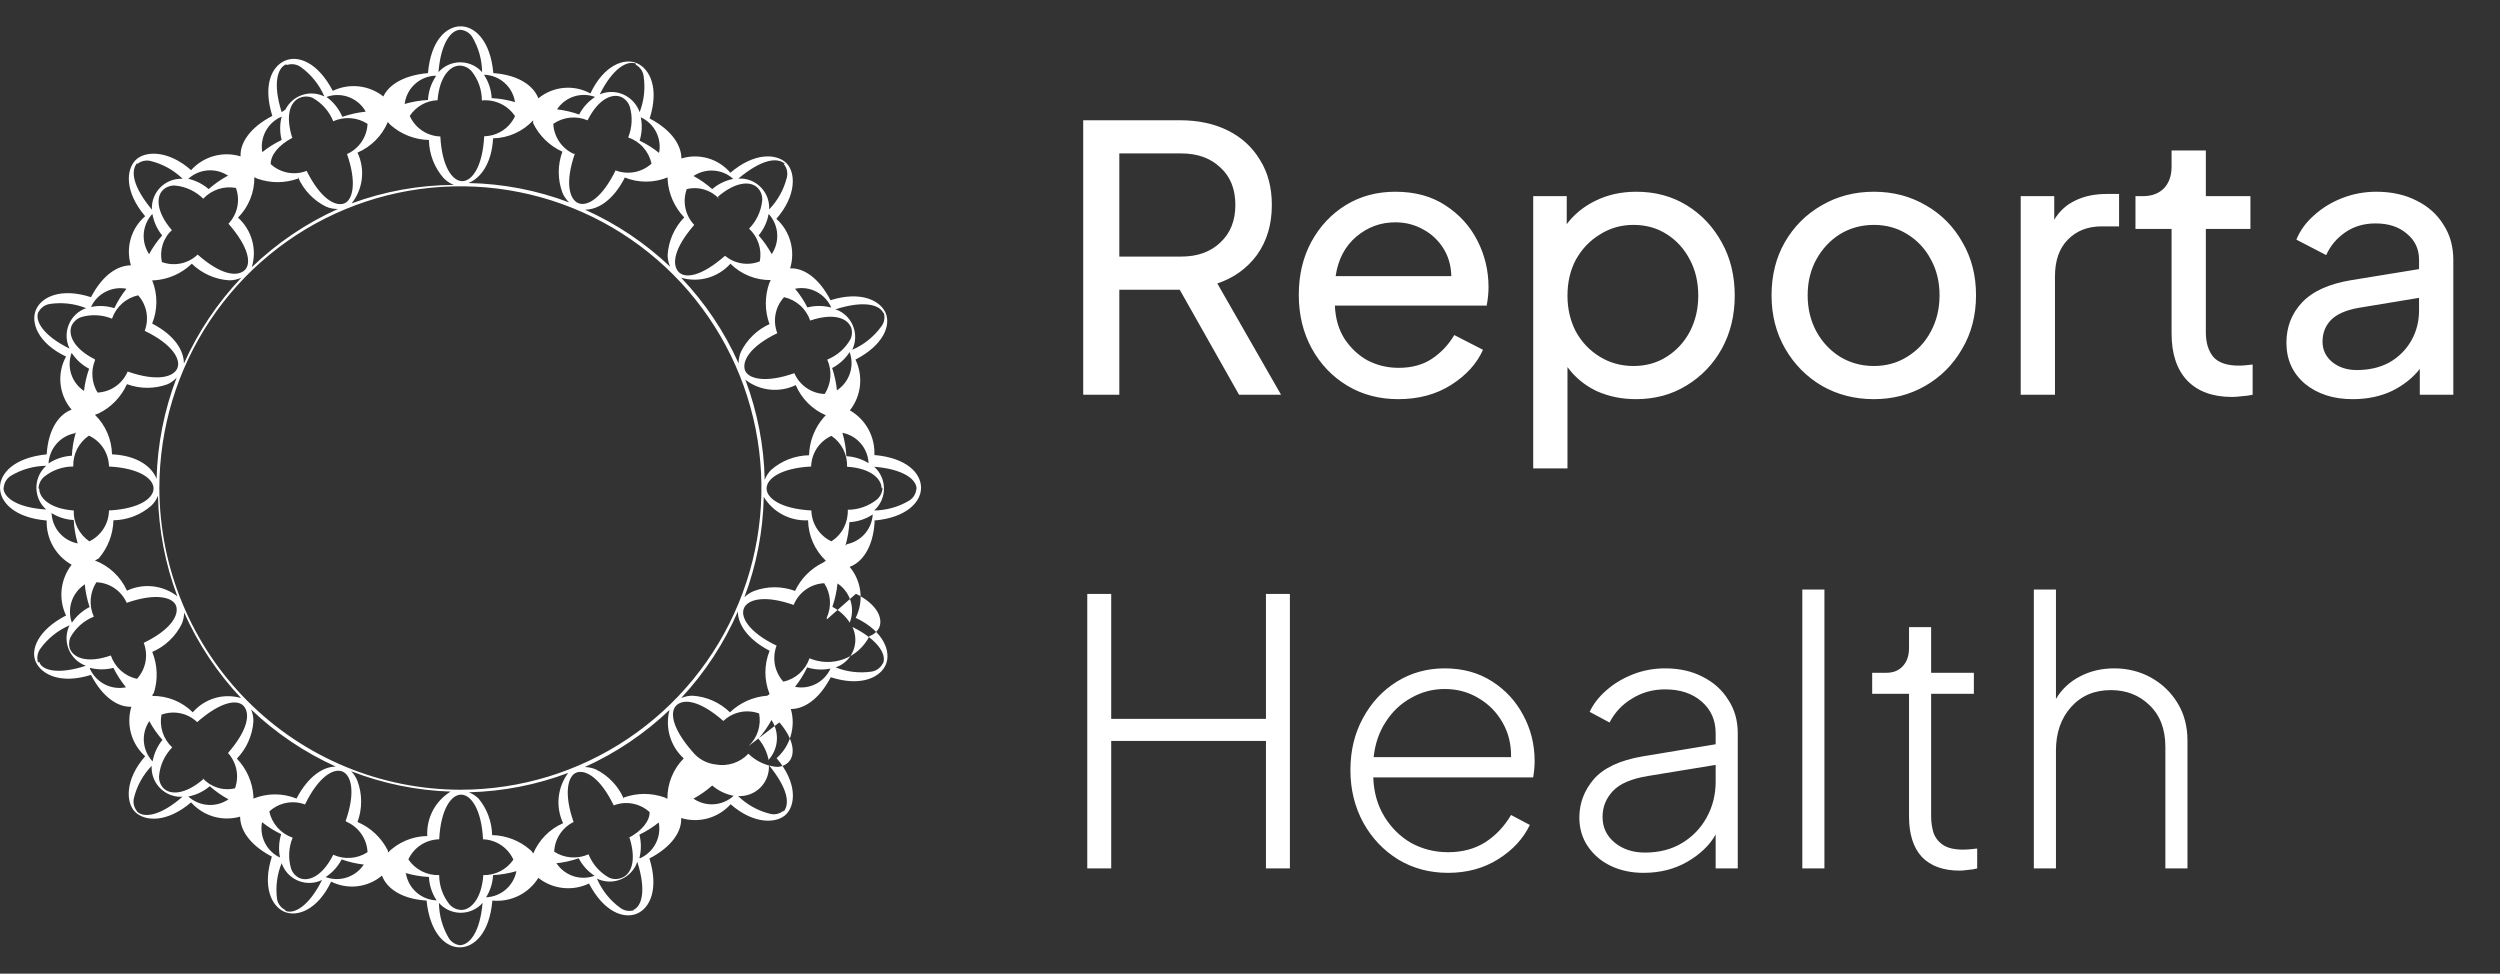 <svg width="95" height="37" viewBox="0 0 95 37" fill="none" xmlns="http://www.w3.org/2000/svg">
<rect x="0" y="0" width="95" height="37" fill="#333333" stroke="none"/>
<path d="M33.227 19.78C34.432 19.673 35 19.087 35 18.536C35 17.985 34.459 17.398 33.227 17.291C33.242 16.95 33.163 16.611 32.999 16.311C32.835 16.012 32.591 15.763 32.295 15.594C32.508 15.325 32.64 15.001 32.678 14.66C32.715 14.319 32.657 13.974 32.508 13.665C33.59 13.105 33.856 12.35 33.652 11.887C33.448 11.425 32.721 11.043 31.559 11.408C31.098 10.519 30.504 10.172 30.025 10.199C30.126 9.867 30.13 9.514 30.037 9.18C29.945 8.847 29.759 8.546 29.502 8.315C30.282 7.426 30.238 6.537 29.875 6.19C29.511 5.844 28.686 5.773 27.755 6.564C27.531 6.302 27.235 6.111 26.905 6.015C26.574 5.919 26.223 5.921 25.893 6.022C25.893 5.551 25.565 4.964 24.687 4.502C25.059 3.337 24.687 2.618 24.208 2.404C23.729 2.191 22.949 2.466 22.435 3.551C22.124 3.381 21.77 3.307 21.418 3.341C21.065 3.374 20.731 3.512 20.457 3.737C20.289 3.284 19.739 2.849 18.746 2.778C18.64 1.56 18.054 1 17.504 1C16.955 1 16.369 1.542 16.263 2.778C15.279 2.866 14.747 3.266 14.569 3.666C14.301 3.454 13.978 3.321 13.638 3.283C13.297 3.245 12.954 3.304 12.645 3.453C12.086 2.378 11.333 2.084 10.827 2.307C10.322 2.529 9.985 3.24 10.348 4.404C9.462 4.866 9.116 5.462 9.142 5.942C8.812 5.841 8.459 5.837 8.126 5.93C7.793 6.022 7.494 6.208 7.262 6.466C6.376 5.684 5.489 5.728 5.143 6.093C4.797 6.457 4.726 7.284 5.516 8.217C5.254 8.442 5.064 8.738 4.968 9.069C4.872 9.401 4.874 9.753 4.975 10.083C4.496 10.083 3.919 10.412 3.458 11.292C2.297 10.919 1.57 11.292 1.366 11.772C1.162 12.252 1.428 13.034 2.51 13.55C2.335 13.867 2.263 14.231 2.301 14.592C2.339 14.952 2.486 15.293 2.722 15.567C2.27 15.727 1.836 16.269 1.774 17.265C0.55 17.389 0 17.976 0 18.527C0 19.078 0.541 19.673 1.774 19.78C1.763 20.12 1.846 20.457 2.013 20.753C2.18 21.049 2.426 21.294 2.722 21.46C2.512 21.73 2.381 22.053 2.343 22.394C2.306 22.734 2.363 23.079 2.51 23.388C1.428 23.948 1.144 24.704 1.366 25.166C1.587 25.628 2.297 26.01 3.458 25.646C3.919 26.535 4.514 26.881 4.992 26.855C4.892 27.186 4.888 27.539 4.98 27.873C5.073 28.207 5.259 28.507 5.516 28.739C4.735 29.628 4.78 30.516 5.143 30.863C5.507 31.209 6.331 31.281 7.262 30.49C7.49 30.747 7.786 30.934 8.115 31.03C8.445 31.126 8.795 31.127 9.125 31.032C9.125 31.512 9.453 32.089 10.331 32.551C9.958 33.716 10.331 34.445 10.809 34.649C11.288 34.853 12.069 34.587 12.583 33.502C12.893 33.657 13.241 33.718 13.584 33.677C13.928 33.636 14.252 33.495 14.516 33.272C14.676 33.725 15.217 34.16 16.21 34.222C16.334 35.449 16.919 36 17.469 36C18.019 36 18.604 35.458 18.71 34.222C19.053 34.255 19.397 34.192 19.706 34.04C20.014 33.888 20.275 33.652 20.457 33.36C20.726 33.572 21.049 33.704 21.389 33.742C21.729 33.78 22.073 33.721 22.382 33.574C22.949 34.658 23.703 34.925 24.199 34.72C24.696 34.516 25.042 33.787 24.678 32.623C25.565 32.16 25.911 31.565 25.884 31.085C26.215 31.186 26.567 31.19 26.9 31.097C27.233 31.004 27.533 30.818 27.764 30.561C28.651 31.343 29.538 31.298 29.884 30.934C30.229 30.57 30.3 29.743 29.511 28.81C29.768 28.582 29.955 28.285 30.05 27.955C30.146 27.625 30.147 27.274 30.052 26.943C30.531 26.943 31.107 26.614 31.568 25.735C32.73 26.108 33.457 25.735 33.661 25.255C33.865 24.775 33.599 23.993 32.517 23.477C32.671 23.167 32.732 22.818 32.691 22.474C32.65 22.13 32.509 21.805 32.286 21.54C32.739 21.38 33.173 20.837 33.235 19.842M32.127 20.731C32.212 20.442 32.262 20.143 32.278 19.842C32.594 19.825 32.9 19.724 33.164 19.549C33.148 19.818 33.044 20.075 32.868 20.279C32.691 20.483 32.453 20.623 32.189 20.677L32.127 20.731ZM32.526 22.562C33.342 22.971 33.555 23.495 33.413 23.841C33.376 23.919 33.324 23.988 33.26 24.044C33.196 24.101 33.121 24.144 33.04 24.17C32.839 24.575 32.491 24.888 32.068 25.045C31.644 25.202 31.177 25.191 30.761 25.015C30.686 25.236 30.555 25.434 30.381 25.59C30.207 25.745 29.996 25.853 29.768 25.904C29.603 25.722 29.491 25.497 29.446 25.256C29.4 25.014 29.423 24.764 29.511 24.535C28.456 24.028 28.128 23.451 28.27 23.113C28.412 22.775 29.05 22.597 30.158 22.988C30.253 22.754 30.413 22.551 30.619 22.405C30.824 22.258 31.068 22.174 31.32 22.162C31.445 22.354 31.519 22.574 31.536 22.802C31.553 23.031 31.512 23.26 31.418 23.468V23.539L32.526 22.562ZM29.617 27.45C30.212 28.143 30.22 28.712 29.954 28.97C29.892 29.029 29.818 29.075 29.737 29.104C29.656 29.134 29.57 29.145 29.484 29.139C29.09 29.095 28.721 28.919 28.438 28.641C28.282 28.808 28.086 28.932 27.869 29.004C27.652 29.075 27.421 29.091 27.197 29.05C26.852 29.012 26.537 28.84 26.319 28.57C25.538 27.681 25.432 27.041 25.716 26.792C26 26.543 26.602 26.623 27.489 27.397C27.666 27.227 27.887 27.11 28.127 27.06C28.367 27.01 28.616 27.028 28.846 27.112C28.889 27.335 28.875 27.566 28.805 27.782C28.736 27.998 28.612 28.192 28.447 28.348L29.617 27.45ZM23.916 31.814C24.199 32.703 23.987 33.209 23.641 33.351C23.563 33.386 23.478 33.404 23.392 33.404C23.307 33.404 23.222 33.386 23.144 33.351C22.79 33.153 22.515 32.84 22.364 32.463C22.156 32.557 21.927 32.597 21.7 32.58C21.472 32.563 21.252 32.489 21.06 32.365C21.07 32.128 21.143 31.898 21.273 31.699C21.403 31.5 21.583 31.34 21.796 31.236C21.406 30.125 21.584 29.459 21.92 29.352C22.257 29.245 22.807 29.547 23.322 30.605C23.55 30.516 23.8 30.492 24.041 30.538C24.282 30.584 24.506 30.696 24.687 30.863C24.687 31.183 24.421 31.565 23.854 31.858L23.916 31.814ZM18.365 33.263C18.302 34.151 17.895 34.578 17.531 34.578C17.445 34.576 17.36 34.556 17.282 34.519C17.205 34.482 17.135 34.43 17.079 34.365C16.827 34.05 16.689 33.658 16.689 33.254C16.459 33.262 16.232 33.211 16.027 33.107C15.822 33.003 15.647 32.849 15.518 32.658C15.622 32.433 15.786 32.242 15.993 32.107C16.201 31.972 16.442 31.898 16.689 31.894C16.751 30.721 17.159 30.196 17.522 30.196C17.886 30.196 18.294 30.73 18.356 31.894C18.601 31.902 18.839 31.979 19.042 32.115C19.246 32.252 19.408 32.443 19.509 32.667C19.381 32.854 19.208 33.005 19.007 33.108C18.805 33.211 18.581 33.261 18.356 33.254L18.365 33.263ZM6.056 18.544C6.056 16.277 6.727 14.061 7.984 12.176C9.24 10.29 11.026 8.821 13.116 7.953C15.206 7.085 17.505 6.857 19.724 7.299C21.943 7.741 23.981 8.832 25.581 10.434C27.181 12.037 28.271 14.079 28.714 16.302C29.156 18.526 28.931 20.831 28.066 22.926C27.202 25.021 25.737 26.812 23.857 28.073C21.977 29.334 19.767 30.008 17.504 30.01C14.47 30.007 11.561 28.799 9.415 26.649C7.269 24.5 6.061 21.585 6.056 18.544ZM13.186 31.236C13.409 31.336 13.6 31.496 13.738 31.699C13.876 31.901 13.955 32.138 13.966 32.383C13.775 32.508 13.555 32.582 13.327 32.599C13.099 32.616 12.871 32.575 12.663 32.48C12.255 33.298 11.732 33.511 11.386 33.369C11.309 33.333 11.239 33.281 11.183 33.217C11.127 33.153 11.084 33.077 11.058 32.996C10.947 32.612 10.969 32.202 11.12 31.832C10.899 31.756 10.702 31.625 10.546 31.45C10.391 31.276 10.283 31.064 10.233 30.836C10.413 30.671 10.634 30.558 10.874 30.511C11.113 30.464 11.361 30.484 11.59 30.57C12.104 29.512 12.672 29.183 13.009 29.316C13.346 29.45 13.523 30.099 13.133 31.201L13.186 31.236ZM11.271 30.347C10.745 30.133 10.156 30.133 9.63 30.347V30.25C9.593 29.716 9.37 29.213 9.001 28.828C9.372 28.443 9.595 27.939 9.63 27.405C9.633 27.253 9.602 27.101 9.541 26.961C10.486 27.86 11.574 28.593 12.76 29.13C12.299 29.13 11.723 29.476 11.271 30.338V30.347ZM7.724 29.61C7.032 30.205 6.464 30.214 6.207 29.947C6.146 29.881 6.1 29.802 6.073 29.716C6.045 29.63 6.037 29.539 6.048 29.45C6.091 29.054 6.266 28.685 6.544 28.401C6.377 28.245 6.251 28.049 6.18 27.832C6.108 27.614 6.093 27.382 6.136 27.157C6.366 27.073 6.615 27.055 6.855 27.105C7.095 27.155 7.316 27.271 7.493 27.441C8.38 26.659 9.027 26.552 9.267 26.837C9.506 27.121 9.435 27.726 8.664 28.614C8.826 28.792 8.937 29.011 8.984 29.248C9.031 29.485 9.012 29.73 8.93 29.956C8.708 30.008 8.477 29.999 8.26 29.93C8.043 29.861 7.849 29.735 7.697 29.565L7.724 29.61ZM2.678 24.712C2.644 24.634 2.626 24.549 2.626 24.464C2.626 24.378 2.644 24.293 2.678 24.215C2.876 23.86 3.189 23.584 3.565 23.433C3.471 23.224 3.43 22.995 3.447 22.767C3.464 22.539 3.538 22.318 3.662 22.126C3.908 22.135 4.147 22.213 4.351 22.352C4.554 22.49 4.715 22.683 4.815 22.908C5.923 22.517 6.589 22.695 6.695 23.033C6.801 23.37 6.509 23.922 5.462 24.428C5.551 24.658 5.573 24.907 5.528 25.149C5.482 25.391 5.371 25.615 5.205 25.797C4.977 25.747 4.766 25.639 4.592 25.483C4.418 25.327 4.287 25.129 4.212 24.908C3.325 25.219 2.802 25.006 2.66 24.659L2.678 24.712ZM1.463 18.571C1.465 18.485 1.485 18.4 1.522 18.322C1.559 18.244 1.611 18.174 1.676 18.118C1.99 17.865 2.381 17.727 2.784 17.727C2.776 17.497 2.827 17.268 2.93 17.063C3.034 16.858 3.189 16.683 3.379 16.554C3.603 16.657 3.794 16.823 3.929 17.03C4.063 17.238 4.137 17.479 4.141 17.727C5.312 17.789 5.835 18.198 5.835 18.562C5.835 18.927 5.312 19.335 4.141 19.398C4.138 19.643 4.066 19.883 3.935 20.09C3.803 20.297 3.617 20.464 3.396 20.571C3.206 20.442 3.052 20.266 2.948 20.061C2.844 19.856 2.794 19.628 2.802 19.398C1.915 19.335 1.49 18.936 1.49 18.562L1.463 18.571ZM3.609 13.656C2.793 13.247 2.58 12.723 2.722 12.376C2.758 12.299 2.81 12.23 2.874 12.173C2.938 12.116 3.013 12.074 3.095 12.047C3.478 11.937 3.887 11.959 4.256 12.11C4.332 11.889 4.463 11.691 4.637 11.535C4.811 11.379 5.022 11.271 5.25 11.221C5.411 11.401 5.52 11.623 5.564 11.861C5.607 12.1 5.585 12.346 5.498 12.572C6.553 13.079 6.881 13.656 6.739 13.994C6.597 14.332 5.959 14.509 4.851 14.118C4.754 14.346 4.596 14.542 4.393 14.683C4.191 14.825 3.953 14.906 3.707 14.918C3.596 14.736 3.53 14.53 3.513 14.317C3.496 14.104 3.529 13.89 3.609 13.692V13.656ZM6.526 8.741C5.932 8.048 5.932 7.479 6.19 7.221C6.254 7.16 6.331 7.113 6.415 7.084C6.499 7.055 6.589 7.044 6.677 7.053C7.072 7.096 7.44 7.272 7.724 7.55C7.88 7.384 8.075 7.259 8.292 7.187C8.509 7.116 8.741 7.1 8.965 7.141C9.049 7.372 9.067 7.622 9.017 7.862C8.967 8.102 8.85 8.324 8.681 8.501C9.462 9.39 9.568 10.039 9.284 10.279C9.001 10.519 8.398 10.457 7.511 9.674C7.334 9.844 7.113 9.961 6.873 10.011C6.633 10.061 6.384 10.043 6.154 9.959C6.104 9.738 6.114 9.508 6.183 9.292C6.251 9.077 6.376 8.883 6.544 8.732L6.526 8.741ZM11.111 5.257C10.827 4.368 11.04 3.862 11.386 3.72C11.464 3.685 11.549 3.668 11.634 3.668C11.72 3.668 11.804 3.685 11.882 3.72C12.236 3.918 12.512 4.231 12.663 4.608C12.871 4.514 13.099 4.474 13.327 4.491C13.555 4.508 13.774 4.582 13.966 4.706C13.956 4.951 13.877 5.188 13.739 5.391C13.601 5.594 13.41 5.754 13.186 5.853C13.576 6.964 13.399 7.63 13.062 7.737C12.725 7.844 12.175 7.541 11.652 6.493C11.423 6.582 11.174 6.605 10.932 6.56C10.691 6.514 10.467 6.402 10.286 6.235C10.286 5.906 10.552 5.533 11.12 5.231L11.111 5.257ZM11.324 6.733C11.536 7.22 11.913 7.616 12.388 7.852C12.531 7.914 12.685 7.944 12.84 7.941C11.631 8.485 10.524 9.234 9.568 10.154C9.669 9.823 9.673 9.47 9.58 9.136C9.487 8.802 9.302 8.502 9.045 8.27C9.245 8.068 9.402 7.828 9.509 7.564C9.616 7.3 9.669 7.017 9.666 6.733L9.772 6.786C10.274 6.967 10.822 6.967 11.324 6.786V6.733ZM5.87 10.652C6.402 10.615 6.904 10.391 7.289 10.021C7.672 10.394 8.175 10.618 8.708 10.652C8.867 10.654 9.024 10.62 9.169 10.554C8.263 11.51 7.525 12.613 6.988 13.816C6.988 13.336 6.659 12.75 5.782 12.296C5.996 11.769 5.996 11.179 5.782 10.652H5.87ZM3.751 15.709C4.227 15.475 4.606 15.082 4.824 14.598C5.325 14.783 5.875 14.783 6.376 14.598C6.503 14.538 6.618 14.454 6.713 14.349C6.241 15.579 5.984 16.881 5.95 18.198C5.782 17.753 5.241 17.309 4.256 17.265C4.245 16.698 4.012 16.159 3.609 15.763L3.751 15.709ZM3.751 21.22C4.1 20.817 4.297 20.304 4.31 19.771C4.842 19.762 5.355 19.564 5.755 19.211C5.863 19.105 5.948 18.978 6.003 18.838C6.031 20.144 6.28 21.436 6.739 22.66C6.471 22.45 6.15 22.32 5.812 22.282C5.474 22.244 5.132 22.301 4.824 22.446C4.587 21.918 4.15 21.505 3.609 21.3L3.751 21.22ZM5.782 24.775C6.271 24.565 6.671 24.186 6.908 23.708C6.966 23.57 6.996 23.422 6.996 23.273C7.529 24.472 8.261 25.572 9.16 26.526C8.834 26.431 8.488 26.431 8.163 26.527C7.838 26.623 7.547 26.811 7.325 27.068C7.123 26.867 6.883 26.709 6.62 26.602C6.356 26.496 6.075 26.442 5.79 26.446C5.79 26.446 5.79 26.375 5.844 26.339C6.007 25.83 5.989 25.28 5.79 24.784L5.782 24.775ZM16.627 3.809C16.698 2.92 17.096 2.493 17.469 2.493C17.555 2.495 17.64 2.515 17.718 2.552C17.795 2.589 17.865 2.641 17.921 2.706C18.173 3.022 18.311 3.413 18.311 3.817C18.555 3.793 18.801 3.836 19.023 3.941C19.245 4.046 19.434 4.209 19.571 4.413C19.467 4.638 19.302 4.829 19.095 4.964C18.888 5.099 18.647 5.173 18.4 5.177C18.338 6.35 17.93 6.884 17.567 6.884C17.203 6.884 16.795 6.359 16.733 5.186C16.485 5.179 16.245 5.102 16.04 4.963C15.834 4.825 15.672 4.631 15.571 4.404C15.687 4.228 15.843 4.082 16.027 3.978C16.21 3.874 16.416 3.816 16.627 3.809ZM21.814 5.853C21.589 5.754 21.396 5.594 21.257 5.392C21.117 5.189 21.037 4.952 21.025 4.706C21.213 4.575 21.431 4.495 21.66 4.471C21.887 4.448 22.117 4.483 22.328 4.573C22.736 3.755 23.259 3.542 23.605 3.684C23.682 3.721 23.751 3.773 23.808 3.837C23.864 3.901 23.907 3.976 23.933 4.057C24.044 4.441 24.022 4.852 23.871 5.222C24.092 5.297 24.29 5.429 24.445 5.603C24.6 5.777 24.708 5.989 24.758 6.217C24.577 6.383 24.353 6.495 24.112 6.54C23.871 6.586 23.622 6.563 23.392 6.475C22.878 7.532 22.311 7.861 21.974 7.719C21.637 7.577 21.459 6.937 21.849 5.826L21.814 5.853ZM23.729 6.741C24.255 6.955 24.844 6.955 25.37 6.741V6.839C25.408 7.372 25.631 7.875 26 8.261C25.628 8.646 25.405 9.15 25.37 9.683C25.369 9.84 25.402 9.995 25.467 10.137C24.518 9.236 23.424 8.503 22.231 7.968C22.701 7.968 23.286 7.639 23.738 6.759L23.729 6.741ZM27.276 7.479C27.968 6.884 28.536 6.875 28.793 7.141C28.856 7.207 28.904 7.285 28.933 7.371C28.962 7.457 28.972 7.549 28.961 7.639C28.918 8.035 28.743 8.404 28.465 8.688C28.632 8.844 28.758 9.04 28.829 9.257C28.901 9.475 28.915 9.707 28.873 9.932C28.654 10.019 28.415 10.045 28.183 10.007C27.95 9.97 27.732 9.87 27.551 9.719C26.665 10.501 26.026 10.608 25.778 10.323C25.529 10.039 25.609 9.434 26.381 8.546C26.212 8.368 26.095 8.147 26.045 7.906C25.995 7.666 26.013 7.417 26.097 7.186C26.319 7.131 26.552 7.138 26.77 7.206C26.989 7.273 27.185 7.398 27.338 7.568L27.276 7.479ZM32.322 12.385C32.356 12.464 32.374 12.548 32.374 12.634C32.374 12.72 32.356 12.804 32.322 12.883C32.124 13.238 31.811 13.514 31.435 13.665C31.529 13.874 31.57 14.102 31.553 14.331C31.536 14.559 31.462 14.779 31.338 14.972C31.091 14.962 30.852 14.883 30.648 14.743C30.444 14.603 30.283 14.408 30.185 14.181C29.076 14.572 28.411 14.394 28.305 14.056C28.199 13.718 28.491 13.167 29.538 12.661C29.448 12.431 29.425 12.181 29.471 11.94C29.516 11.697 29.628 11.473 29.795 11.292C30.022 11.343 30.233 11.451 30.407 11.607C30.581 11.762 30.712 11.96 30.788 12.181C31.675 11.879 32.198 12.092 32.331 12.43L32.322 12.385ZM33.537 18.527C33.535 18.613 33.515 18.698 33.478 18.776C33.441 18.854 33.389 18.923 33.324 18.98C33.01 19.233 32.619 19.371 32.216 19.371C32.225 19.608 32.173 19.843 32.065 20.054C31.956 20.264 31.794 20.442 31.595 20.571C31.371 20.466 31.181 20.301 31.046 20.093C30.911 19.886 30.837 19.645 30.832 19.398C29.662 19.335 29.13 18.927 29.13 18.562C29.13 18.198 29.653 17.789 30.823 17.727C30.83 17.48 30.906 17.239 31.042 17.033C31.178 16.828 31.37 16.664 31.595 16.562C31.785 16.692 31.939 16.867 32.043 17.072C32.147 17.277 32.197 17.506 32.189 17.736C33.076 17.789 33.501 18.189 33.501 18.562L33.537 18.527ZM31.302 15.86C30.956 16.261 30.758 16.77 30.744 17.3C30.211 17.309 29.698 17.507 29.298 17.86C29.194 17.967 29.113 18.094 29.059 18.233C29.03 16.933 28.781 15.646 28.323 14.429C28.592 14.638 28.913 14.768 29.252 14.804C29.59 14.84 29.931 14.781 30.238 14.634C30.458 15.149 30.868 15.56 31.382 15.78L31.302 15.86ZM29.263 12.305C28.78 12.52 28.388 12.897 28.154 13.372C28.096 13.509 28.066 13.658 28.066 13.807C27.529 12.606 26.791 11.506 25.884 10.554C26.215 10.651 26.565 10.652 26.896 10.558C27.227 10.464 27.525 10.278 27.755 10.021C27.957 10.221 28.197 10.38 28.46 10.486C28.723 10.593 29.005 10.646 29.289 10.643L29.236 10.75C29.056 11.253 29.056 11.803 29.236 12.305H29.263ZM23.703 30.347C23.49 29.863 23.113 29.469 22.639 29.236C22.507 29.18 22.365 29.15 22.222 29.148C23.409 28.611 24.497 27.878 25.441 26.979C25.355 27.306 25.359 27.65 25.455 27.975C25.55 28.299 25.732 28.591 25.982 28.819C25.782 29.021 25.624 29.261 25.518 29.525C25.411 29.789 25.358 30.072 25.361 30.356L25.255 30.303C24.756 30.125 24.211 30.125 23.712 30.303L23.703 30.347ZM29.156 26.437C28.625 26.476 28.123 26.699 27.738 27.068C27.355 26.695 26.852 26.471 26.319 26.437C26.169 26.437 26.022 26.467 25.884 26.526C26.784 25.56 27.512 24.448 28.039 23.237C28.039 23.708 28.385 24.277 29.245 24.73C29.032 25.258 29.032 25.847 29.245 26.375L29.156 26.437ZM31.276 21.38C30.809 21.606 30.434 21.986 30.212 22.455C29.711 22.27 29.16 22.27 28.66 22.455C28.521 22.509 28.394 22.591 28.287 22.695C28.747 21.475 28.996 20.186 29.023 18.882C29.198 19.169 29.446 19.404 29.743 19.56C30.04 19.716 30.373 19.789 30.708 19.771C30.712 20.059 30.774 20.344 30.89 20.608C31.006 20.872 31.173 21.11 31.382 21.308L31.276 21.38ZM34.823 18.571C34.816 18.663 34.788 18.752 34.74 18.831C34.692 18.91 34.626 18.976 34.548 19.024C34.145 19.264 33.686 19.393 33.218 19.398C33.437 19.203 33.57 18.929 33.589 18.636C33.607 18.343 33.508 18.054 33.315 17.833L33.218 17.736C34.326 17.825 34.831 18.216 34.831 18.58L34.823 18.571ZM33.049 17.629C32.785 17.454 32.479 17.352 32.162 17.336C32.147 17.035 32.096 16.736 32.012 16.447C32.283 16.499 32.529 16.641 32.709 16.851C32.889 17.061 32.994 17.326 33.005 17.602L33.049 17.629ZM31.808 14.874C31.781 14.571 31.718 14.273 31.622 13.985C31.891 13.844 32.12 13.636 32.286 13.381C32.38 13.641 32.384 13.925 32.297 14.188C32.21 14.451 32.038 14.677 31.808 14.829V14.874ZM33.581 11.879C33.609 11.967 33.616 12.06 33.601 12.152C33.585 12.243 33.548 12.329 33.492 12.403C33.21 12.794 32.827 13.102 32.384 13.292C32.513 13.028 32.532 12.723 32.437 12.445C32.343 12.167 32.142 11.938 31.879 11.807L31.746 11.754C32.828 11.408 33.431 11.576 33.572 11.905L33.581 11.879ZM31.568 11.683C31.277 11.608 30.972 11.608 30.681 11.683C30.552 11.429 30.395 11.191 30.212 10.972C30.487 10.915 30.774 10.955 31.024 11.085C31.274 11.214 31.472 11.425 31.586 11.683H31.568ZM29.325 9.657C29.186 9.402 29.02 9.163 28.828 8.946C29.023 8.711 29.155 8.429 29.209 8.128C29.398 8.333 29.511 8.595 29.532 8.872C29.553 9.15 29.48 9.426 29.325 9.657ZM29.777 6.226C29.837 6.296 29.88 6.379 29.902 6.469C29.923 6.558 29.923 6.652 29.901 6.741C29.788 7.2 29.555 7.62 29.227 7.959C29.244 7.667 29.146 7.38 28.953 7.161C28.761 6.941 28.49 6.806 28.199 6.786H28.057C28.944 6.048 29.529 5.968 29.83 6.226H29.777ZM27.879 6.795C27.578 6.852 27.297 6.987 27.064 7.186C26.847 6.994 26.609 6.827 26.354 6.688C26.583 6.535 26.857 6.463 27.132 6.484C27.407 6.505 27.667 6.617 27.87 6.804L27.879 6.795ZM25.042 5.808C24.815 5.626 24.568 5.471 24.306 5.346C24.395 5.058 24.411 4.753 24.35 4.457C24.604 4.573 24.81 4.771 24.936 5.02C25.062 5.269 25.099 5.553 25.042 5.826V5.808ZM24.155 2.458C24.235 2.5 24.304 2.561 24.357 2.635C24.409 2.709 24.443 2.794 24.456 2.884C24.528 3.349 24.476 3.824 24.306 4.262C24.253 4.112 24.17 3.974 24.062 3.858C23.953 3.741 23.822 3.649 23.676 3.586C23.536 3.526 23.385 3.495 23.233 3.495C23.08 3.495 22.93 3.526 22.79 3.586C23.286 2.591 23.836 2.28 24.173 2.422L24.155 2.458ZM22.612 3.684C22.357 3.851 22.15 4.08 22.009 4.351C21.736 4.255 21.454 4.189 21.167 4.155C21.319 3.925 21.545 3.753 21.808 3.667C22.07 3.582 22.354 3.588 22.612 3.684ZM20.262 4.573C20.256 4.611 20.256 4.65 20.262 4.688C20.496 5.165 20.888 5.545 21.371 5.764C21.186 6.266 21.186 6.817 21.371 7.319C21.43 7.46 21.517 7.587 21.628 7.692C20.402 7.229 19.107 6.979 17.797 6.955C18.24 6.786 18.684 6.244 18.737 5.257C19.024 5.251 19.307 5.187 19.569 5.069C19.83 4.952 20.066 4.783 20.262 4.573ZM19.571 3.88C19.282 3.795 18.984 3.744 18.684 3.729C18.667 3.411 18.566 3.105 18.391 2.84C18.678 2.847 18.954 2.955 19.169 3.145C19.385 3.335 19.527 3.595 19.571 3.88ZM17.496 1.133C17.587 1.14 17.676 1.168 17.755 1.216C17.834 1.264 17.9 1.33 17.948 1.409C18.187 1.813 18.315 2.272 18.32 2.742C18.126 2.522 17.852 2.389 17.56 2.37C17.268 2.352 16.98 2.45 16.76 2.644L16.662 2.742C16.751 1.631 17.141 1.133 17.496 1.133ZM16.556 2.911C16.381 3.176 16.28 3.483 16.263 3.8C15.963 3.815 15.665 3.866 15.376 3.951C15.412 3.66 15.551 3.391 15.767 3.194C15.983 2.997 16.263 2.884 16.556 2.875V2.911ZM14.782 4.688L14.853 4.76C15.255 5.11 15.766 5.308 16.299 5.319C16.308 5.853 16.506 6.367 16.857 6.768C16.967 6.881 17.1 6.969 17.247 7.026C15.922 7.033 14.608 7.27 13.363 7.728C13.576 7.459 13.71 7.136 13.749 6.795C13.788 6.455 13.731 6.11 13.585 5.799C14.105 5.576 14.519 5.158 14.738 4.635L14.782 4.688ZM13.895 4.244C13.593 4.274 13.296 4.34 13.009 4.44C12.881 4.137 12.672 3.875 12.406 3.684C12.665 3.59 12.949 3.587 13.211 3.674C13.473 3.761 13.698 3.933 13.851 4.164L13.895 4.244ZM10.916 2.466C11.004 2.438 11.097 2.432 11.188 2.447C11.279 2.462 11.365 2.5 11.439 2.555C11.83 2.838 12.136 3.222 12.326 3.666C12.063 3.537 11.761 3.516 11.483 3.609C11.206 3.703 10.976 3.902 10.845 4.164L10.703 4.262C10.366 3.195 10.535 2.591 10.863 2.449L10.916 2.466ZM10.703 4.431C10.628 4.722 10.628 5.028 10.703 5.319C10.44 5.444 10.193 5.599 9.967 5.782C9.919 5.506 9.966 5.223 10.1 4.977C10.233 4.732 10.446 4.539 10.703 4.431ZM8.637 6.688C8.383 6.827 8.145 6.994 7.928 7.186C7.707 6.994 7.441 6.859 7.156 6.795C7.36 6.608 7.619 6.496 7.894 6.475C8.169 6.454 8.443 6.526 8.672 6.679L8.637 6.688ZM5.214 6.235C5.284 6.176 5.368 6.135 5.457 6.115C5.547 6.095 5.64 6.096 5.728 6.119C6.186 6.233 6.605 6.466 6.943 6.795C6.787 6.786 6.631 6.81 6.485 6.866C6.339 6.921 6.206 7.008 6.096 7.118C5.985 7.229 5.899 7.362 5.843 7.509C5.788 7.655 5.764 7.812 5.773 7.968C5.037 7.079 4.957 6.493 5.214 6.19V6.235ZM5.79 8.128C5.843 8.428 5.971 8.71 6.163 8.946C5.971 9.163 5.805 9.402 5.666 9.657C5.512 9.425 5.441 9.148 5.463 8.871C5.486 8.593 5.601 8.332 5.79 8.128ZM4.806 10.972C4.625 11.199 4.47 11.447 4.345 11.71C4.058 11.62 3.753 11.604 3.458 11.665C3.574 11.416 3.769 11.212 4.013 11.087C4.258 10.961 4.537 10.921 4.806 10.972ZM1.463 11.861C1.505 11.778 1.567 11.706 1.642 11.652C1.718 11.598 1.806 11.563 1.898 11.55C2.362 11.481 2.836 11.536 3.272 11.71C2.997 11.807 2.771 12.008 2.643 12.271C2.515 12.534 2.496 12.837 2.589 13.114L2.643 13.247C1.632 12.75 1.321 12.19 1.454 11.861H1.463ZM2.722 13.407C2.889 13.663 3.118 13.871 3.387 14.012C3.29 14.285 3.225 14.568 3.192 14.856C2.962 14.703 2.791 14.477 2.706 14.214C2.62 13.951 2.626 13.666 2.722 13.407ZM2.882 16.429C2.797 16.718 2.746 17.017 2.731 17.318C2.415 17.334 2.109 17.436 1.844 17.611C1.859 17.337 1.965 17.075 2.145 16.867C2.324 16.659 2.568 16.518 2.838 16.465L2.882 16.429ZM0.142 18.527C0.149 18.434 0.179 18.344 0.228 18.265C0.278 18.186 0.345 18.12 0.426 18.073C0.828 17.834 1.287 17.705 1.756 17.7C1.537 17.895 1.403 18.169 1.385 18.462C1.367 18.755 1.465 19.044 1.658 19.264L1.756 19.362C0.63 19.291 0.133 18.9 0.133 18.536L0.142 18.527ZM1.915 19.469C2.18 19.644 2.486 19.745 2.802 19.762C2.817 20.063 2.868 20.362 2.953 20.651C2.683 20.599 2.438 20.458 2.258 20.25C2.078 20.042 1.973 19.779 1.96 19.504L1.915 19.469ZM3.219 22.18C3.246 22.482 3.308 22.78 3.405 23.068C3.133 23.206 2.901 23.411 2.731 23.664C2.638 23.403 2.634 23.119 2.721 22.857C2.808 22.594 2.98 22.368 3.21 22.215L3.219 22.18ZM1.445 25.175C1.418 25.087 1.412 24.993 1.427 24.902C1.442 24.811 1.479 24.725 1.534 24.65C1.816 24.259 2.2 23.952 2.643 23.762C2.513 24.025 2.493 24.328 2.586 24.606C2.679 24.884 2.878 25.114 3.139 25.246L3.263 25.299C2.208 25.646 1.587 25.477 1.49 25.148L1.445 25.175ZM3.423 25.379C3.714 25.454 4.019 25.454 4.31 25.379C4.441 25.643 4.601 25.89 4.788 26.117C4.513 26.173 4.226 26.134 3.976 26.004C3.726 25.875 3.528 25.664 3.414 25.406L3.423 25.379ZM5.675 27.405C5.813 27.661 5.98 27.899 6.172 28.117C5.98 28.353 5.852 28.634 5.799 28.934C5.609 28.733 5.493 28.474 5.468 28.198C5.444 27.922 5.514 27.646 5.666 27.414L5.675 27.405ZM5.214 30.836C5.154 30.767 5.111 30.683 5.09 30.594C5.068 30.504 5.068 30.41 5.09 30.321C5.203 29.862 5.436 29.442 5.764 29.103C5.747 29.395 5.845 29.682 6.038 29.901C6.23 30.121 6.502 30.256 6.793 30.276H6.934C6.092 31.014 5.462 31.094 5.205 30.836H5.214ZM7.156 30.267C7.457 30.21 7.738 30.075 7.972 29.876C8.189 30.068 8.427 30.235 8.681 30.374C8.452 30.531 8.177 30.606 7.9 30.586C7.623 30.567 7.361 30.455 7.156 30.267ZM9.949 31.236C10.177 31.418 10.423 31.573 10.685 31.698C10.596 31.986 10.58 32.292 10.641 32.587C10.393 32.471 10.191 32.275 10.067 32.03C9.943 31.785 9.905 31.505 9.958 31.236H9.949ZM10.836 34.578C10.754 34.537 10.683 34.477 10.629 34.402C10.575 34.328 10.54 34.242 10.526 34.151C10.467 33.693 10.528 33.228 10.703 32.8C10.798 33.078 10.998 33.307 11.261 33.437C11.524 33.566 11.827 33.587 12.104 33.494L12.237 33.44C11.741 34.436 11.182 34.747 10.854 34.614L10.836 34.578ZM12.379 33.325C12.634 33.158 12.841 32.928 12.982 32.658C13.255 32.755 13.537 32.82 13.824 32.854C13.672 33.083 13.448 33.254 13.188 33.341C12.928 33.428 12.646 33.425 12.388 33.334L12.379 33.325ZM14.738 32.436C14.743 32.398 14.743 32.359 14.738 32.321C14.495 31.833 14.086 31.448 13.585 31.236C13.77 30.734 13.77 30.183 13.585 29.681C13.531 29.541 13.45 29.415 13.346 29.308C14.552 29.777 15.829 30.038 17.123 30.081C16.837 30.256 16.603 30.505 16.447 30.802C16.291 31.1 16.218 31.434 16.236 31.769C15.665 31.777 15.12 32.01 14.72 32.418L14.738 32.436ZM15.412 33.174C15.7 33.259 15.998 33.31 16.299 33.325C16.315 33.642 16.416 33.949 16.591 34.214C16.314 34.204 16.047 34.101 15.836 33.92C15.625 33.739 15.482 33.492 15.429 33.218L15.412 33.174ZM17.504 35.92C17.413 35.914 17.324 35.885 17.245 35.837C17.166 35.789 17.1 35.723 17.052 35.645C16.813 35.241 16.685 34.781 16.68 34.311C16.874 34.531 17.148 34.665 17.44 34.683C17.732 34.701 18.02 34.603 18.24 34.409L18.338 34.311C18.24 35.422 17.85 35.92 17.451 35.92H17.504ZM18.444 34.142C18.619 33.878 18.72 33.571 18.737 33.254C19.038 33.239 19.335 33.188 19.624 33.103C19.572 33.376 19.428 33.623 19.217 33.804C19.006 33.985 18.74 34.089 18.462 34.098L18.444 34.142ZM20.218 32.365L20.147 32.294C19.745 31.944 19.234 31.746 18.701 31.734C18.69 31.227 18.509 30.738 18.187 30.347C18.08 30.243 17.954 30.162 17.815 30.107C19.106 30.075 20.383 29.826 21.592 29.37C21.39 29.641 21.265 29.962 21.231 30.298C21.196 30.635 21.254 30.974 21.397 31.281C20.885 31.506 20.479 31.919 20.262 32.436L20.218 32.365ZM21.105 32.809C21.407 32.779 21.704 32.713 21.991 32.614C22.132 32.884 22.34 33.114 22.594 33.28C22.336 33.375 22.053 33.38 21.791 33.295C21.529 33.209 21.303 33.038 21.149 32.809H21.105ZM24.093 34.587C24.005 34.615 23.912 34.622 23.821 34.606C23.73 34.591 23.643 34.554 23.57 34.498C23.179 34.215 22.873 33.831 22.683 33.387C22.947 33.516 23.25 33.535 23.528 33.44C23.805 33.345 24.034 33.144 24.164 32.88L24.217 32.747C24.563 33.831 24.395 34.436 24.066 34.578L24.093 34.587ZM24.297 32.605C24.372 32.313 24.372 32.008 24.297 31.716C24.559 31.591 24.806 31.436 25.033 31.254C25.085 31.528 25.043 31.811 24.914 32.058C24.786 32.304 24.577 32.501 24.323 32.614L24.297 32.605ZM26.354 30.347C26.609 30.209 26.847 30.042 27.064 29.85C27.297 30.049 27.578 30.183 27.879 30.241C27.676 30.427 27.416 30.54 27.141 30.561C26.866 30.582 26.592 30.51 26.363 30.356L26.354 30.347ZM29.777 30.801C29.708 30.862 29.625 30.905 29.535 30.927C29.446 30.948 29.352 30.948 29.263 30.925C28.805 30.812 28.386 30.579 28.048 30.25C28.204 30.259 28.36 30.235 28.506 30.179C28.652 30.123 28.785 30.037 28.896 29.926C29.006 29.815 29.092 29.682 29.148 29.536C29.203 29.389 29.227 29.233 29.218 29.076C29.945 29.965 30.025 30.552 29.768 30.854L29.777 30.801ZM29.209 28.89C29.152 28.588 29.018 28.306 28.819 28.072C29.011 27.854 29.177 27.616 29.316 27.361C29.469 27.591 29.541 27.865 29.52 28.141C29.499 28.416 29.387 28.677 29.201 28.881L29.209 28.89ZM30.212 26.099C30.392 25.871 30.547 25.624 30.673 25.361C30.96 25.451 31.265 25.467 31.559 25.406C31.445 25.658 31.248 25.864 31.002 25.99C30.755 26.116 30.474 26.154 30.203 26.099H30.212ZM33.546 25.21C33.505 25.292 33.444 25.363 33.37 25.417C33.296 25.471 33.211 25.507 33.12 25.521C32.659 25.589 32.188 25.534 31.755 25.361C32.031 25.266 32.26 25.065 32.389 24.802C32.519 24.539 32.539 24.235 32.446 23.957L32.393 23.824C33.386 24.322 33.697 24.881 33.555 25.21H33.546ZM32.295 23.664C32.129 23.409 31.9 23.2 31.63 23.059C31.73 22.772 31.795 22.474 31.825 22.171C32.056 22.323 32.228 22.549 32.315 22.812C32.402 23.075 32.398 23.359 32.304 23.619L32.295 23.664Z" fill="white"/>
<path d="M41.162 15H42.534V11.01H44.83L47.084 15H48.68L46.258 10.772C46.893 10.557 47.397 10.193 47.77 9.68C48.143 9.157 48.33 8.527 48.33 7.79C48.33 7.127 48.181 6.558 47.882 6.082C47.593 5.597 47.187 5.223 46.664 4.962C46.141 4.701 45.535 4.57 44.844 4.57H41.162V15ZM42.534 9.75V5.83H44.886C45.502 5.83 45.997 6.007 46.37 6.362C46.753 6.707 46.944 7.183 46.944 7.79C46.944 8.387 46.753 8.863 46.37 9.218C45.997 9.573 45.502 9.75 44.886 9.75H42.534ZM53.134 15.168C53.909 15.168 54.581 14.986 55.15 14.622C55.72 14.258 56.121 13.815 56.354 13.292L55.262 12.732C55.048 13.096 54.768 13.395 54.422 13.628C54.077 13.861 53.652 13.978 53.148 13.978C52.728 13.978 52.336 13.885 51.972 13.698C51.618 13.502 51.324 13.227 51.09 12.872C50.866 12.517 50.745 12.097 50.726 11.612H56.494C56.541 11.36 56.564 11.127 56.564 10.912C56.564 10.287 56.424 9.699 56.144 9.148C55.864 8.597 55.458 8.149 54.926 7.804C54.404 7.459 53.769 7.286 53.022 7.286C52.322 7.286 51.697 7.454 51.146 7.79C50.596 8.126 50.157 8.593 49.83 9.19C49.513 9.778 49.354 10.45 49.354 11.206C49.354 11.962 49.518 12.639 49.844 13.236C50.171 13.833 50.619 14.305 51.188 14.65C51.758 14.995 52.406 15.168 53.134 15.168ZM53.022 8.448C53.405 8.448 53.755 8.537 54.072 8.714C54.39 8.882 54.646 9.12 54.842 9.428C55.038 9.736 55.141 10.091 55.15 10.492H50.754C50.848 9.857 51.109 9.358 51.538 8.994C51.968 8.63 52.462 8.448 53.022 8.448ZM58.262 17.8H59.564V13.95C59.853 14.342 60.222 14.645 60.67 14.86C61.127 15.065 61.627 15.168 62.168 15.168C62.887 15.168 63.526 14.995 64.086 14.65C64.655 14.305 65.103 13.838 65.43 13.25C65.757 12.653 65.92 11.981 65.92 11.234C65.92 10.478 65.757 9.806 65.43 9.218C65.103 8.621 64.66 8.149 64.1 7.804C63.54 7.459 62.901 7.286 62.182 7.286C61.613 7.286 61.099 7.398 60.642 7.622C60.194 7.837 59.825 8.135 59.536 8.518V7.454H58.262V17.8ZM62.07 13.908C61.603 13.908 61.179 13.791 60.796 13.558C60.413 13.325 60.11 13.007 59.886 12.606C59.671 12.195 59.564 11.738 59.564 11.234C59.564 10.721 59.671 10.263 59.886 9.862C60.11 9.461 60.413 9.143 60.796 8.91C61.179 8.667 61.603 8.546 62.07 8.546C62.546 8.546 62.966 8.663 63.33 8.896C63.703 9.129 63.997 9.451 64.212 9.862C64.427 10.263 64.534 10.721 64.534 11.234C64.534 11.738 64.427 12.195 64.212 12.606C63.997 13.007 63.703 13.325 63.33 13.558C62.966 13.791 62.546 13.908 62.07 13.908ZM71.211 15.168C71.921 15.168 72.569 15 73.157 14.664C73.745 14.328 74.212 13.861 74.557 13.264C74.912 12.667 75.089 11.985 75.089 11.22C75.089 10.464 74.916 9.792 74.571 9.204C74.235 8.607 73.773 8.14 73.185 7.804C72.597 7.459 71.939 7.286 71.211 7.286C70.474 7.286 69.811 7.459 69.223 7.804C68.635 8.14 68.168 8.607 67.823 9.204C67.487 9.792 67.319 10.464 67.319 11.22C67.319 11.976 67.492 12.653 67.837 13.25C68.183 13.847 68.649 14.319 69.237 14.664C69.825 15 70.483 15.168 71.211 15.168ZM71.211 13.908C70.735 13.908 70.306 13.791 69.923 13.558C69.55 13.325 69.251 13.007 69.027 12.606C68.803 12.195 68.691 11.733 68.691 11.22C68.691 10.707 68.803 10.249 69.027 9.848C69.251 9.447 69.55 9.129 69.923 8.896C70.306 8.663 70.735 8.546 71.211 8.546C71.678 8.546 72.098 8.663 72.471 8.896C72.854 9.129 73.153 9.447 73.367 9.848C73.591 10.249 73.703 10.707 73.703 11.22C73.703 11.733 73.591 12.195 73.367 12.606C73.153 13.007 72.854 13.325 72.471 13.558C72.098 13.791 71.678 13.908 71.211 13.908ZM76.787 15H78.089V10.506C78.089 9.899 78.253 9.433 78.579 9.106C78.906 8.77 79.335 8.602 79.867 8.602H80.525V7.37H80.063C79.597 7.37 79.195 7.454 78.859 7.622C78.523 7.781 78.257 8.023 78.061 8.35V7.454H76.787V15ZM84.816 15.084C84.919 15.084 85.045 15.075 85.194 15.056C85.344 15.047 85.479 15.028 85.6 15V13.852C85.516 13.861 85.427 13.871 85.334 13.88C85.241 13.889 85.157 13.894 85.082 13.894C84.625 13.894 84.298 13.782 84.102 13.558C83.915 13.325 83.822 13.017 83.822 12.634V8.7H85.516V7.454H83.822V5.718H82.52V6.334C82.52 6.679 82.422 6.955 82.226 7.16C82.03 7.356 81.764 7.454 81.428 7.454H81.148V8.7H82.52V12.676C82.52 13.441 82.716 14.034 83.108 14.454C83.51 14.874 84.079 15.084 84.816 15.084ZM89.404 15.168C89.954 15.168 90.449 15.065 90.888 14.86C91.326 14.645 91.681 14.365 91.952 14.02V15H93.226V9.876C93.226 9.363 93.1 8.915 92.848 8.532C92.605 8.14 92.264 7.837 91.826 7.622C91.387 7.398 90.878 7.286 90.3 7.286C89.852 7.286 89.422 7.365 89.012 7.524C88.601 7.683 88.242 7.902 87.934 8.182C87.626 8.453 87.402 8.761 87.262 9.106L88.396 9.694C88.554 9.339 88.797 9.05 89.124 8.826C89.45 8.602 89.833 8.49 90.272 8.49C90.766 8.49 91.163 8.621 91.462 8.882C91.77 9.134 91.924 9.465 91.924 9.876V10.226L89.348 10.646C88.498 10.786 87.873 11.071 87.472 11.5C87.08 11.92 86.884 12.429 86.884 13.026C86.884 13.661 87.117 14.179 87.584 14.58C88.06 14.972 88.666 15.168 89.404 15.168ZM88.256 12.984C88.256 12.657 88.363 12.382 88.578 12.158C88.802 11.934 89.156 11.78 89.642 11.696L91.924 11.318V11.794C91.924 12.214 91.826 12.597 91.63 12.942C91.434 13.287 91.158 13.563 90.804 13.768C90.449 13.964 90.034 14.062 89.558 14.062C89.184 14.062 88.872 13.959 88.62 13.754C88.377 13.549 88.256 13.292 88.256 12.984ZM41.316 33H42.226V28.156H48.106V33H49.016V22.57H48.106V27.316H42.226V22.57H41.316V33ZM55.026 33.168C55.745 33.168 56.38 32.995 56.93 32.65C57.481 32.305 57.882 31.871 58.134 31.348L57.42 30.97C57.168 31.399 56.842 31.745 56.44 32.006C56.039 32.258 55.568 32.384 55.026 32.384C54.522 32.384 54.056 32.267 53.626 32.034C53.206 31.791 52.866 31.455 52.604 31.026C52.343 30.597 52.203 30.102 52.184 29.542H58.26C58.279 29.43 58.293 29.323 58.302 29.22C58.312 29.117 58.316 29.019 58.316 28.926C58.316 28.291 58.172 27.708 57.882 27.176C57.602 26.644 57.206 26.215 56.692 25.888C56.179 25.561 55.582 25.398 54.9 25.398C54.228 25.398 53.622 25.566 53.08 25.902C52.539 26.238 52.11 26.7 51.792 27.288C51.475 27.867 51.316 28.525 51.316 29.262C51.316 29.999 51.48 30.667 51.806 31.264C52.133 31.852 52.576 32.319 53.136 32.664C53.696 33 54.326 33.168 55.026 33.168ZM54.9 26.182C55.376 26.182 55.806 26.299 56.188 26.532C56.571 26.756 56.874 27.064 57.098 27.456C57.322 27.848 57.43 28.287 57.42 28.772H52.198C52.254 28.259 52.408 27.811 52.66 27.428C52.912 27.036 53.234 26.733 53.626 26.518C54.018 26.294 54.443 26.182 54.9 26.182ZM62.451 33.168C63.076 33.168 63.632 33.028 64.117 32.748C64.612 32.459 64.971 32.113 65.195 31.712V33H66.035V27.862C66.035 27.377 65.913 26.952 65.671 26.588C65.438 26.215 65.115 25.925 64.705 25.72C64.294 25.505 63.818 25.398 63.277 25.398C62.847 25.398 62.441 25.473 62.059 25.622C61.676 25.771 61.34 25.972 61.051 26.224C60.761 26.476 60.547 26.751 60.407 27.05L61.163 27.456C61.359 27.073 61.644 26.77 62.017 26.546C62.39 26.313 62.81 26.196 63.277 26.196C63.846 26.196 64.308 26.35 64.663 26.658C65.017 26.966 65.195 27.367 65.195 27.862V28.282L62.409 28.744C61.55 28.893 60.934 29.183 60.561 29.612C60.197 30.041 60.015 30.527 60.015 31.068C60.015 31.479 60.122 31.843 60.337 32.16C60.551 32.477 60.841 32.725 61.205 32.902C61.578 33.079 61.993 33.168 62.451 33.168ZM60.897 31.04C60.897 30.667 61.028 30.34 61.289 30.06C61.55 29.78 61.998 29.589 62.633 29.486L65.195 29.066V29.71C65.195 30.195 65.083 30.643 64.859 31.054C64.635 31.465 64.322 31.791 63.921 32.034C63.52 32.277 63.048 32.398 62.507 32.398C62.05 32.398 61.667 32.272 61.359 32.02C61.051 31.768 60.897 31.441 60.897 31.04ZM68.488 33H69.328V22.402H68.488V33ZM74.475 33.084C74.549 33.084 74.652 33.075 74.783 33.056C74.913 33.047 75.03 33.028 75.133 33V32.244C75.067 32.253 74.979 32.263 74.867 32.272C74.764 32.281 74.675 32.286 74.601 32.286C74.265 32.286 74.008 32.225 73.831 32.104C73.653 31.983 73.532 31.824 73.467 31.628C73.411 31.432 73.383 31.231 73.383 31.026V26.364H75.007V25.566H73.383V23.83H72.543V24.628C72.543 24.917 72.463 25.146 72.305 25.314C72.155 25.482 71.945 25.566 71.675 25.566H71.143V26.364H72.543V31.026C72.543 31.698 72.706 32.211 73.033 32.566C73.369 32.911 73.849 33.084 74.475 33.084ZM77.286 33H78.126V28.52C78.126 27.848 78.317 27.297 78.7 26.868C79.082 26.439 79.587 26.224 80.212 26.224C80.8 26.224 81.29 26.415 81.682 26.798C82.083 27.181 82.284 27.708 82.284 28.38V33H83.124V28.142C83.124 27.601 82.998 27.125 82.746 26.714C82.494 26.303 82.158 25.981 81.738 25.748C81.318 25.515 80.851 25.398 80.338 25.398C79.862 25.398 79.428 25.501 79.036 25.706C78.644 25.911 78.341 26.196 78.126 26.56V22.402H77.286V33Z" fill="white"/>
</svg>
